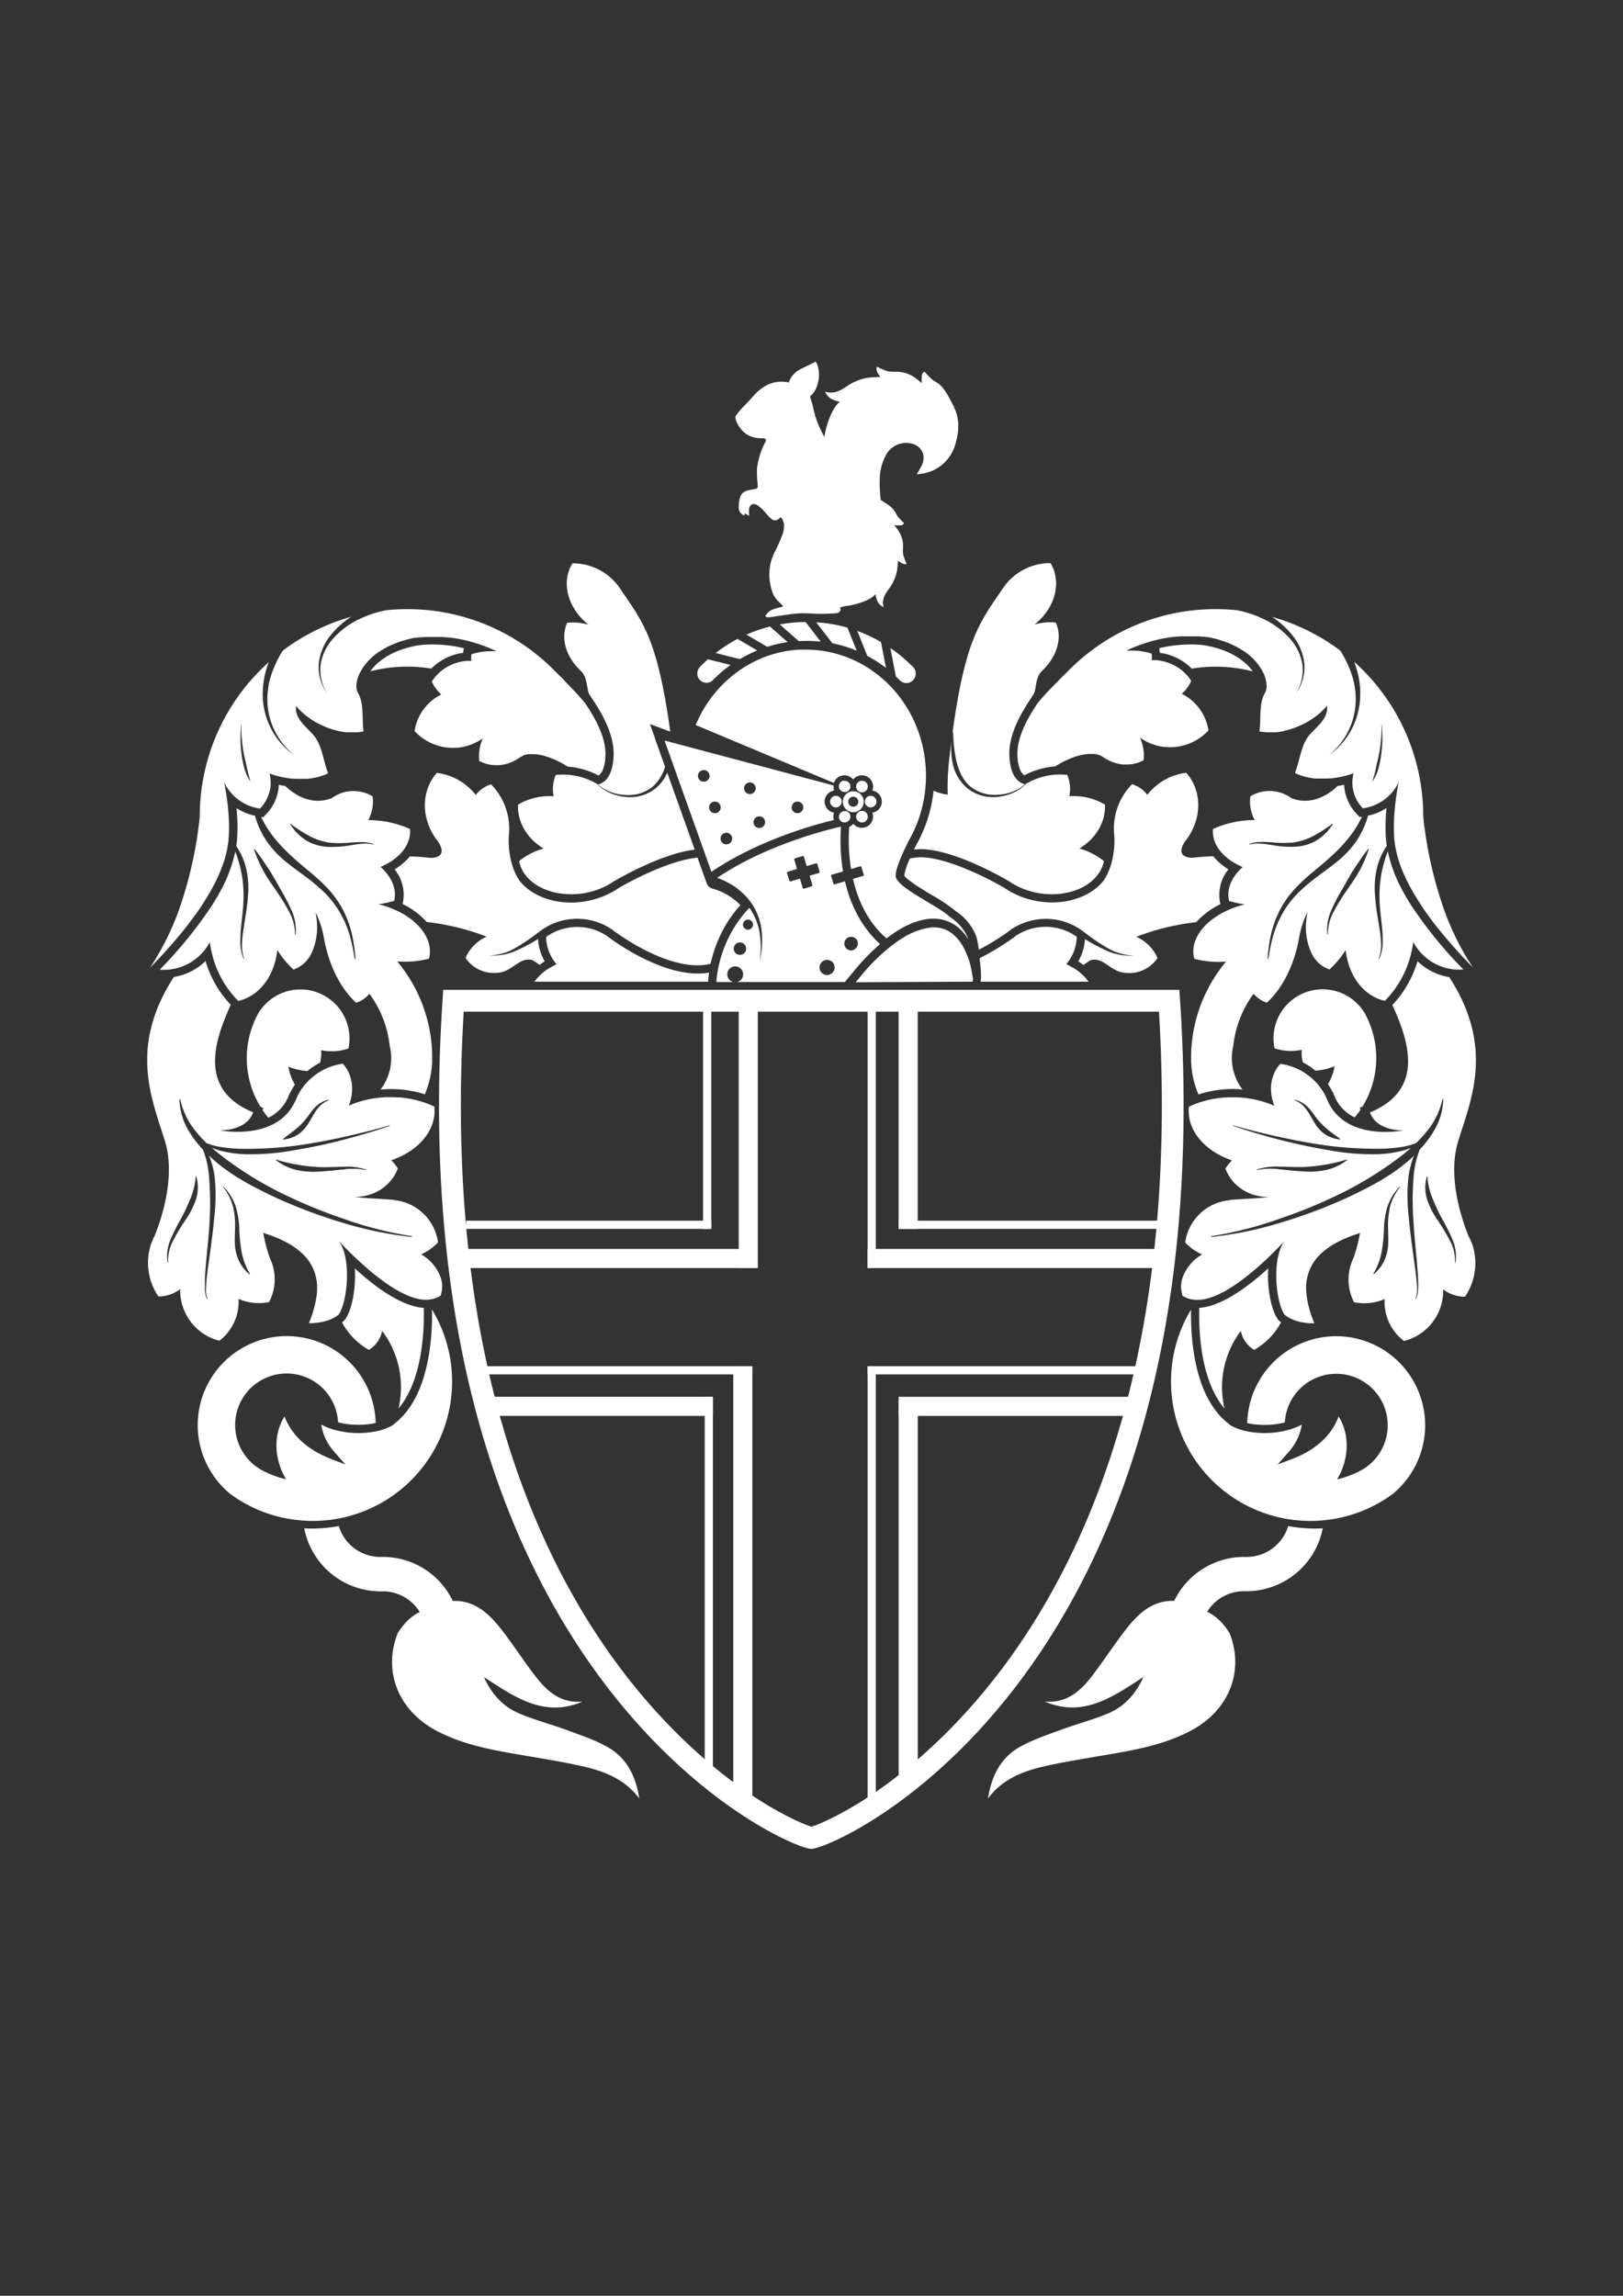 <svg id="Final" xmlns="http://www.w3.org/2000/svg" viewBox="0 0 595.28 841.89"><rect x="0" y="0" width="595.28" height="841.89" fill="#333333" stroke="none"/><defs><style>.cls-1{fill:#fff;}</style></defs><title>CoatofArms-White</title><path class="cls-1" d="M127.82,384.48a18,18,0,0,0-30.9-15.8,18.28,18.28,0,0,0-2.09,2.76l0,0h0c-.26.47-.52.94-.76,1.43s-.58,1.22-.84,1.83a34,34,0,0,0,2.33,31.17l1,.43-.27.77a33.87,33.87,0,0,0,2.11,2.81,14.76,14.76,0,0,0,7.35-7.74l.07-.16.11-.24.4-1,.1-.05c.21-.42.42-.82.63-1.2.34-.6.72-1.18,1.11-1.74a19.1,19.1,0,0,1-2.41-6.61,22.1,22.1,0,0,0,7,1.62,25.46,25.46,0,0,1,4.65-3.07,13.55,13.55,0,0,0,.36-4.58A19,19,0,0,0,127.82,384.48Z"/><path class="cls-1" d="M160,243.56a20.1,20.1,0,0,1,9.87-4.15l.23-1.72a50.52,50.52,0,0,0-11.51-1.36,33.64,33.64,0,0,0-5.68.41c-10.13,1.89-14.94,6.4-17.11,9.44a54.4,54.4,0,0,1,22.39-1A19.44,19.44,0,0,1,160,243.56Z"/><path class="cls-1" d="M114.71,557.74a51.12,51.12,0,0,0,51.11-51.11,50.82,50.82,0,0,0-7.37-26.41,95.45,95.45,0,0,1-.7,13.62C156,507.42,151.49,517,144.27,522.4l0,.1-.32.17-.16.12,0,0a20.88,20.88,0,0,1-6,2.12,33.16,33.16,0,0,1-13.76-.23,26.11,26.11,0,0,1-6.21-2.25,19.3,19.3,0,0,0,4.06,9.1c.25.32.51.63.78.94l4,4.53-.06,0-5.63-2.17-1-.42c-5-2.11-12.49-6.55-15.6-15-5,8-2.92,17.48.57,23.06a35.14,35.14,0,0,1-8.53-3.16l-.22-.11A18.89,18.89,0,1,1,124,521.57a30.6,30.6,0,0,0,13.79.26,32.64,32.64,0,1,0-53.34,26,50.76,50.76,0,0,0,27,9.79C112.53,557.7,113.61,557.74,114.71,557.74Z"/><path class="cls-1" d="M155.43,479.61c-5.07-.33-13.18-3.41-25.29-14.48.47,7.47-1.13,15.56-3.64,18.82a3.89,3.89,0,0,1-1.07.94A25,25,0,0,0,135.29,495a10.4,10.4,0,0,0,4.87-6.94,34.23,34.23,0,0,1,6,28.43C154.94,506.17,155.63,488.08,155.43,479.61Z"/><path class="cls-1" d="M87.49,476.32a19,19,0,0,0,11.2,1.18A18,18,0,0,0,99,461.4a52.8,52.8,0,0,1-2.44-9.34,9.69,9.69,0,0,0,1.16.44c5.85,1.92,10.11,4.32,13.07,7.1a18.59,18.59,0,0,1,2.61,3,17.4,17.4,0,0,1,2.79,11.86c0,.32-.07.64-.11,1a39,39,0,0,1-2.79,9.74,20.12,20.12,0,0,0,7.31-1.11,13.06,13.06,0,0,0,3.16-1.67c.13-.09.27-.18.39-.28,3.15-4.1,5-20.39.15-27,7.68,8.12,21,20.62,31,21.48l.77,0h.3a10.57,10.57,0,0,0,1.93-.19,8.92,8.92,0,0,0,3.28-1.28.53.53,0,0,0,.18-.56,10,10,0,0,0,0-5.74,16,16,0,0,0-6.49-8.38c-.26-.18-.53-.35-.8-.52a19.06,19.06,0,0,0,6.19-4.34,18,18,0,0,0-16.15-15.51l.06-.09c-5.13-.44-10.2-.52-14.58-1.11h.26c7.39,0,13.42-4.34,15.66-10.44a19.56,19.56,0,0,0-2.39-3l.89-.3c10.21-3.84,15.76-11.61,14.89-19.37a33.26,33.26,0,0,0-4.22-1.67l-.19-.06q-1.38-.44-2.8-.77h0c-.87-.2-1.76-.37-2.65-.51l-.31-.05c-.86-.13-1.73-.22-2.6-.3l-.58,0c-.81-.05-1.63-.09-2.45-.09H143l-1.38,0c-.57,0-1.17.07-1.83.13l-.87.08a37.56,37.56,0,0,0-9.14,2.15c-.64.24-1.27.5-1.88.77,2.29-5.66,1.37-11.5-2.16-15.4a21.91,21.91,0,0,0-16.05,10.78,20.2,20.2,0,0,0-.93,1.87h0c0,.1-.08.18-.12.28l-.08.17c-6.58,15.71-28,11.31-28,11.31s9.8.44,12.29-6.59c-20.45-8.38-14.06-26.56-8.21-39.42-.28-.29-.56-.59-.87-.93a39.47,39.47,0,0,1-8.37-15.1,21.76,21.76,0,0,1-11.63,5.83c-16.8,25.87-7.84,45.22-3.26,60.23,3.94,12.92-1.21,28.3-3.81,34.73a19.71,19.71,0,0,0-1.33,3.06,21.91,21.91,0,0,0,2.73,19.14,13.36,13.36,0,0,0,8-2.69,19,19,0,0,0,14.37,18.92A18,18,0,0,0,87.49,476.32Zm4-9a14.66,14.66,0,0,1-4.75-7.41c-.86-2.92-.6-5.92-.55-8.75a31.26,31.26,0,0,0-.65-8.37,20,20,0,0,0-3.7-7.52l.15-.13a19.82,19.82,0,0,1,4.51,7.38,32.48,32.48,0,0,1,1.28,8.62,58.67,58.67,0,0,0,.9,8.31,25.67,25.67,0,0,0,3,7.74Zm42.84-38.21a23.77,23.77,0,0,0-8.31-.27c-2.79.25-5.59.61-8.44.75a29.3,29.3,0,0,1-8.61-.49,20.17,20.17,0,0,1-7.79-3.68l.09-.18a59.92,59.92,0,0,0,8.08,1.9,63.54,63.54,0,0,0,8.19.86c2.78.06,5.59-.09,8.42-.15a23.16,23.16,0,0,1,8.43,1.08Zm-26.15-14.78a28.34,28.34,0,0,0,3.81-3.72c1.14-1.43,2.15-3.06,3.5-4.48a9.9,9.9,0,0,1,5-2.86l.06.19-1.25.61c-.39.25-.77.5-1.15.76a10.32,10.32,0,0,0-1.87,2c-1.1,1.44-1.91,3.12-2.95,4.75a13.64,13.64,0,0,1-3.93,4.4,12.4,12.4,0,0,1-5.53,1.91l-.07-.19C105.3,416.43,106.81,415.46,108.16,414.31ZM71.79,440.1a31.61,31.61,0,0,1-4,7.65,72.66,72.66,0,0,0-4.3,7.22,15.14,15.14,0,0,0-1.8,8l-.2,0a15.27,15.27,0,0,1,1.08-8.46,73.58,73.58,0,0,1,3.84-7.64,76.42,76.42,0,0,0,3.51-7.51,25.59,25.59,0,0,0,1.87-8l.2,0A14.48,14.48,0,0,1,71.79,440.1Zm6.75,6.81c-.45,5-1.15,9.88-1.81,14.78-.35,2.45-.7,4.9-.94,7.36-.13,1.23-.2,2.46-.24,3.69a8.56,8.56,0,0,0,.55,3.57l-.17.1a8.77,8.77,0,0,1-.77-3.67c0-1.25,0-2.5,0-3.74.11-2.48.33-5,.55-7.43.47-4.93,1-9.86,1.21-14.78.12-2.46.18-4.92.12-7.37,0-1.23-.05-2.45-.11-3.66s-.12-2.43-.21-3.64a34.31,34.31,0,0,0-2.27-10.52,38.58,38.58,0,0,1-4.64-5.95,23.79,23.79,0,0,1-4-12.55l.3,0a27.28,27.28,0,0,0,5.39,11.37,44.63,44.63,0,0,0,4.29,4.76c.29.11.59.22.89.31l1,.35,1.08.27a19.32,19.32,0,0,0,2.17.45,55.7,55.7,0,0,0,8.85.69,140.23,140.23,0,0,0,17.88-1.07c5.95-.78,11.87-1.85,17.75-3.15s11.74-2.71,17.52-4.41l.06.19c-5.71,2-11.51,3.66-17.35,5.19S114,420.79,108,421.78a88.09,88.09,0,0,1-18.16,1.49,42.45,42.45,0,0,1-9.1-1.33,20.45,20.45,0,0,1-2.2-.7l-.76-.28c.91.8,1.84,1.59,2.79,2.34l2.52,1.94,2.59,1.86c1.75,1.22,3.5,2.42,5.32,3.55A127,127,0,0,0,102.17,437,186.15,186.15,0,0,0,126,446.93a136.32,136.32,0,0,0,25.07,6.39l0,.3a137.16,137.16,0,0,1-25.49-5.26,188.08,188.08,0,0,1-24.44-9.18c-7.88-3.7-15.77-7.75-22.48-13.57q-1-.9-2-1.86c.11.26.23.51.33.77a32.48,32.48,0,0,1,1.78,7.38A69.56,69.56,0,0,1,78.54,446.91Z"/><path class="cls-1" d="M150.38,304a37.2,37.2,0,0,0-15.31-3.25,14.34,14.34,0,0,0,1.59-8.72,13.57,13.57,0,0,0-15.06.7c-6.61,2.49-12.68-.39-16.93-4.48-.8-.13-1.61-.28-2.4-.46a16.54,16.54,0,0,1-4.69,10.83l-1,1.06-.8-.1.07.15a39.5,39.5,0,0,0,4.72,7.5c3.67,4.59,8.23,8.51,13,12.44a70.09,70.09,0,0,1,6.85,6.37,36.82,36.82,0,0,1,5.42,7.69,39.37,39.37,0,0,1,3.22,8.77,57.92,57.92,0,0,1,1.3,9.17l-.3,0a64.21,64.21,0,0,0-1.89-9,38.14,38.14,0,0,0-3.64-8.28,35.08,35.08,0,0,0-5.52-7.07,68,68,0,0,0-6.93-5.84c-2.44-1.84-5-3.62-7.39-5.62a35.82,35.82,0,0,1-6.53-6.9,31.87,31.87,0,0,1-4.65-9.82,19.8,19.8,0,0,1-6.75-2.79A69.41,69.41,0,0,1,87,307.24c-.07,1-.19,2-.34,3a26.48,26.48,0,0,1,3.27,6.87,31.47,31.47,0,0,1,1,11.7c-.25,3.89-1,7.7-1.54,11.47a43.78,43.78,0,0,0-.62,5.67,14.35,14.35,0,0,0,.8,5.59l-.18.08a14.75,14.75,0,0,1-1.22-5.67,44.53,44.53,0,0,1,.23-5.8c.39-3.83.9-7.63.94-11.41A44.09,44.09,0,0,0,88,317.63a42.66,42.66,0,0,0-1.7-5.34h0a53.36,53.36,0,0,1-5.75,15c-.83,1.51-1.74,3.06-2.72,4.59a155.79,155.79,0,0,1-19.26,23.72,19.26,19.26,0,0,0,7.74-1,18.92,18.92,0,0,0,10.66-9.17,37.51,37.51,0,0,0,1.22,5.93A36.62,36.62,0,0,0,86,365.58c.45.5.91,1,1.39,1.46.48-.11,1-.24,1.43-.39,6.79-2.22,11.85-9,12.89-18.26a34.78,34.78,0,0,0,5.93,7.15,11.35,11.35,0,0,0,6.59-5.94,22.68,22.68,0,0,0,1.87-12.68c-.09-.83-.22-1.66-.37-2.48a36.9,36.9,0,0,1,3.1,9.59,50.7,50.7,0,0,0,2.12,8.19c2.14,6.09,5.43,11.65,9.69,15.5a10.55,10.55,0,0,0,4.85-3.3,39.7,39.7,0,0,1,7.46,19.13,18.87,18.87,0,0,1-3.39,16c1.23-.11,2.46-.18,3.72-.18a41.53,41.53,0,0,1,12.54,1.91,33.84,33.84,0,0,0,2.68-12.07c0-.33,0-.65,0-1s0-.53,0-.8,0-.56,0-.85a55,55,0,0,0-12.81-34,35.8,35.8,0,0,0,11.64-1c1.64-6-2.4-12.86-11-17.23a35.45,35.45,0,0,0-7.57-2.76,33.09,33.09,0,0,0,5.82-1.24c1-4.23-.87-8.74-5-12.44C146.85,314.85,150.88,309.48,150.38,304Zm-42,38.72-.2,0a16.77,16.77,0,0,0-2.11-8.32,69.93,69.93,0,0,0-4.55-7.45c-1.63-2.44-3.42-4.8-4.81-7.41a46.85,46.85,0,0,1-3.56-8.14l.18-.09c1.88,2.33,3.48,4.77,5.1,7.2s3,5,4.45,7.59A71,71,0,0,1,107,334,17.37,17.37,0,0,1,108.42,342.71Zm16.28-11.84-.08-.07.22,0ZM137,309.73c-2.66-.69-5.38-.26-8.08.18a39.67,39.67,0,0,1-8.35.65,17.15,17.15,0,0,1-8.23-2.34L110.6,307c-.54-.46-1.06-1-1.56-1.45-.25-.25-.51-.49-.74-.75l-.65-.84c-.42-.57-.84-1.13-1.22-1.71l.15-.13a55.53,55.53,0,0,0,6.78,4.39,23.37,23.37,0,0,0,7.39,2.49,38.45,38.45,0,0,0,8.09-.05c2.72-.17,5.63-.39,8.26.63Z"/><path class="cls-1" d="M57.95,351.84q1.16-1.23,2.26-2.43l.31-.34q1-1.13,2-2.24l.26-.29q1-1.19,2-2.34l.3-.35q2-2.37,3.75-4.6L69,339q.88-1.14,1.7-2.24v0q.85-1.14,1.63-2.25h0c.72-1,1.41-2,2-3l.84-1.31c1-1.54,1.84-3,2.62-4.43,1.08-2,2-3.82,2.73-5.57.56-1.31,1-2.57,1.44-3.77s.73-2.34,1-3.44q.26-1.09.45-2.12.09-.51.17-1,.15-1,.24-1.93,0-.47.07-.92c.64-9.59-1.68-20.19-1.68-20.19a16.79,16.79,0,0,0,2.84,4.27,17,17,0,0,0,1.44,1.4q.38.33.77.63a17,17,0,0,0,5.22,2.72,16.48,16.48,0,0,0,1.9.48c.33.06.66.12,1,.16a13.38,13.38,0,0,0,3.1-5.05A13.82,13.82,0,0,0,99,289.8a14,14,0,0,0,.25-1.72,14.31,14.31,0,0,0,0-1.76,14.61,14.61,0,0,0-.19-1.78q-.07-.45-.18-.89h0q.67.25,1.35.47l.44.13.74.22.19.06.54.13.86.21.59.12.82.17.62.1.81.13.63.07.8.09.64,0,.78.05.65,0,.77,0h.73l.65,0,.72,0,.64,0,.72-.09.62-.08.73-.13.58-.1.74-.17.54-.13.75-.22.49-.15.79-.29.4-.15q.58-.24,1.14-.52c-1.92-4.83-2.18-10.66-5.72-14.4-2.5-2.64-4.7-4.56-5.63-7a7.41,7.41,0,0,1-.45-3.3,22.71,22.71,0,0,0,1.79,1.89c.34.33.7.65,1.07,1l.36.29.78.62.43.32.79.56.45.3.89.56.37.23q.64.38,1.3.72l.24.12,1.11.54.47.21.91.39.53.21.91.33.51.17,1.07.32.36.1q.71.19,1.42.35l.36.07,1.08.2.5.07.94.11.52,0,.94,0h.47c.44,0,.87,0,1.3,0l.21,0q.56,0,1.11-.11l.35,0c.43-.06.85-.14,1.26-.23-.7-4.76.31-10.07-2.08-14.19a5.11,5.11,0,0,1-.55-2.79,10.18,10.18,0,0,1,.55-2.76q.17-.49.38-1a20.47,20.47,0,0,1,7.94-8.8,29.22,29.22,0,0,1,3-1.69,38,38,0,0,1,9.76-3.13h.12l.27,0h.07l.46-.06h0l.62-.07.14,0,.78-.07H155l.91-.06H156l1.08,0h.23l1.2,0h1.38l.66,0,.43,0,.71,0,.42,0,.88.07.31,0,1.23.13.33,0,1,.12.48.07.86.13.53.09.86.16.55.11.93.2.51.11,1.22.3.25.06,1.49.41.45.14,1.08.33.58.19,1,.34.62.22,1,.38.61.24,1.08.45.53.23c.54.24,1.08.48,1.62.74h0c-.72,0-1.44-.06-2.15,0l-.75,0c-.49,0-1,.06-1.46.1l-.77.09c-.49.07-1,.15-1.44.25l-.65.13a19.34,19.34,0,0,0-2,.57,9.06,9.06,0,0,0,0,2.38c-.35,0-.69,0-1,0l-.68,0-.8.09-.66.09-.79.16-.63.14c-.27.07-.53.15-.79.23l-.6.19c-.26.09-.52.2-.78.3l-.56.23c-.27.12-.52.25-.78.38l-.5.25c-.28.15-.55.32-.82.49l-.4.24q-.59.39-1.15.83t-1,.88a15.5,15.5,0,0,0-2.56,3.08,12.61,12.61,0,0,0,1.46,2.57,13.37,13.37,0,0,0,2,2.19,18,18,0,0,0-5.9,4.69,18.12,18.12,0,0,0-1.26,1.73q-.29.45-.55.92a18.11,18.11,0,0,0-.93,1.93q-.2.5-.38,1a18,18,0,0,0-.58,2.07q-.11.53-.2,1.07c.39.43.82.84,1.25,1.23l.29.26c.43.38.88.74,1.34,1.07l.19.13q.64.45,1.31.84l.31.18q.74.42,1.52.77l.31.13q.71.3,1.44.55l.26.09c.54.18,1.1.32,1.66.45l.38.08c.55.11,1.1.2,1.65.27H164c.58.06,1.17.09,1.77.09h1.06l.76-.05.47,0,.83-.11.4-.06c.41-.07.82-.16,1.23-.26a18.88,18.88,0,0,0,6.57-3,16.93,16.93,0,0,0-1.21,4.1,16,16,0,0,0-.2,2.1,15.15,15.15,0,0,0,.09,2.1,12.61,12.61,0,0,0,1.34.62l.21.09a12.84,12.84,0,0,0,1.34.43l.26.06a13.17,13.17,0,0,0,1.41.26l.18,0a13.56,13.56,0,0,0,1.43.09H182c.35,0,.69,0,1,0l.18,0,.87-.1.37-.07.69-.14.41-.1.64-.18.43-.14.63-.23.42-.17.63-.29.4-.19.68-.37.33-.19c.33-.2.67-.41,1-.64a6,6,0,0,1,.9-.49L192,277a7,7,0,0,1,.68-.23l.42-.09c.22,0,.44-.09.67-.12l.48,0,.7,0h.22l.39,0,.46,0,.72.07.46.05.83.14.4.07c.42.09.84.19,1.27.31a33.42,33.42,0,0,1,8.51,3.92,28.62,28.62,0,0,1,11.32,3.27l0,0a3.57,3.57,0,0,0,.45-.37c.08-.08.15-.17.23-.25l.19-.23c.08-.11.17-.23.25-.36l.12-.21c.08-.15.17-.3.25-.47l.07-.18a12.75,12.75,0,0,0,.87-3.67s0-.09,0-.14q.07-.65.1-1.39h0c.33-7.44-4.88-15.37-7.39-19.18a80.8,80.8,0,0,0-5.44-6c-.52-.65-1.45-1.5-2-2.12-1.07-1.26-2.19-2.19-3.34-3.38a76.54,76.54,0,0,0-13.42-11,75.75,75.75,0,0,0-41.12-12.06q-3.89,0-7.68.39h0a40.29,40.29,0,0,0-10.38,3.51,30.24,30.24,0,0,0-8.79,6.54,18.74,18.74,0,0,0-4.88,9.72A16,16,0,0,0,120,254.24a16.37,16.37,0,0,1-3.09-10.82,19.85,19.85,0,0,1,4.48-10.6,31.17,31.17,0,0,1,7.39-6.63c-.68.19-1.37.37-2,.58q-1.79.56-3.54,1.2a76,76,0,0,0-19.38,10.51l-.12.09a39.78,39.78,0,0,0-4.33,9.19,28.45,28.45,0,0,0-1.28,10.54,26.11,26.11,0,0,0,2.94,10.3,27,27,0,0,0,6.9,8.39,27.27,27.27,0,0,1-11.34-18.53,30.33,30.33,0,0,1,.6-11.28,37.47,37.47,0,0,1,1.36-4.37l-.37.32q-2.71,2.46-5.17,5.17a75.89,75.89,0,0,0-19.79,51.21s0,.05,0,.08a149.23,149.23,0,0,1-6.56,30.92A98.76,98.76,0,0,1,55,354.92c.85-.87,1.66-1.72,2.46-2.56Zm30.54-86h.1a36.85,36.85,0,0,0,.13,5.25c.14,1.74.38,3.48.69,5.2s.77,3.41,1.14,5.11a52.25,52.25,0,0,0,1.3,5.07l-.09,0a16.24,16.24,0,0,1-2.18-4.87,32.33,32.33,0,0,1-1-5.23A42.67,42.67,0,0,1,88.49,265.8Z"/><path class="cls-1" d="M502.06,374.65c-.26-.61-.54-1.23-.84-1.83s-.5-1-.76-1.43h0l0,0a18.28,18.28,0,0,0-2.09-2.76,18,18,0,0,0-30.9,15.8,19,19,0,0,0,10,.54,13.55,13.55,0,0,0,.36,4.58,25.46,25.46,0,0,1,4.65,3.07,22.1,22.1,0,0,0,7-1.62,19.1,19.1,0,0,1-2.41,6.61c.39.57.77,1.14,1.11,1.74.22.38.43.78.63,1.2l.1.05.4,1,.11.24.07.16a14.76,14.76,0,0,0,7.35,7.74A33.87,33.87,0,0,0,499,407l-.27-.77,1-.43A34,34,0,0,0,502.06,374.65Z"/><path class="cls-1" d="M459.48,246.18c-2.17-3-7-7.56-17.11-9.44a33.64,33.64,0,0,0-5.68-.41,50.52,50.52,0,0,0-11.51,1.36l.23,1.72a20.1,20.1,0,0,1,9.87,4.15,19.44,19.44,0,0,1,1.81,1.64,54.4,54.4,0,0,1,22.39,1Z"/><path class="cls-1" d="M490.09,490a32.64,32.64,0,0,0-32.63,31.87,30.6,30.6,0,0,0,13.79-.26,18.88,18.88,0,1,1,27.9,17.62l-.22.11a35.14,35.14,0,0,1-8.53,3.16c3.48-5.58,5.56-15.06.57-23.06-3.11,8.48-10.58,12.92-15.6,15l-1,.42L468.7,537l-.06,0,4-4.53c.27-.31.53-.62.78-.94a19.3,19.3,0,0,0,4.06-9.1,26.11,26.11,0,0,1-6.21,2.25,33.16,33.16,0,0,1-13.76.23,20.88,20.88,0,0,1-6-2.12l0,0-.16-.12-.32-.17,0-.1c-7.22-5.38-11.76-15-13.48-28.56a95.45,95.45,0,0,1-.7-13.62,51.11,51.11,0,0,0,34.43,76.66,51.35,51.35,0,0,0,9.31.86c1.09,0,2.18,0,3.25-.11a50.76,50.76,0,0,0,27-9.79A32.65,32.65,0,0,0,490.09,490Z"/><path class="cls-1" d="M439.85,479.61c-.21,8.47.49,26.56,9.26,36.9a34.23,34.23,0,0,1,6-28.43A10.4,10.4,0,0,0,460,495a25,25,0,0,0,9.87-10.13,3.89,3.89,0,0,1-1.07-.94c-2.51-3.27-4.11-11.35-3.64-18.82C453,476.2,444.92,479.28,439.85,479.61Z"/><path class="cls-1" d="M538.62,453.28c-2.59-6.43-7.75-21.81-3.81-34.73,4.58-15,13.53-34.35-3.26-60.23a21.76,21.76,0,0,1-11.63-5.83,39.47,39.47,0,0,1-8.37,15.1c-.3.34-.59.64-.87.93,5.85,12.86,12.24,31-8.21,39.42,2.49,7,12.29,6.59,12.29,6.59s-21.46,4.4-28-11.31l-.08-.17c0-.1-.08-.18-.12-.28h0a20.2,20.2,0,0,0-.93-1.87,21.91,21.91,0,0,0-16.05-10.78c-3.53,3.9-4.45,9.74-2.16,15.4-.61-.27-1.23-.53-1.88-.77a37.56,37.56,0,0,0-9.14-2.15l-.87-.08c-.66-.06-1.26-.1-1.83-.13l-1.38,0h-.45c-.82,0-1.64,0-2.45.09l-.58,0c-.87.07-1.74.17-2.6.3l-.31.05c-.89.14-1.78.31-2.65.51h0q-1.42.33-2.8.77l-.19.06a33.26,33.26,0,0,0-4.22,1.67c-.86,7.75,4.68,15.52,14.89,19.37l.89.3a19.56,19.56,0,0,0-2.39,3c2.24,6.11,8.27,10.42,15.66,10.44h.26c-4.38.59-9.45.66-14.58,1.11l.06.09a18,18,0,0,0-16.15,15.51,19.06,19.06,0,0,0,6.19,4.34c-.27.17-.54.34-.8.52a16,16,0,0,0-6.49,8.38,10,10,0,0,0,0,5.74.53.53,0,0,0,.18.56,8.92,8.92,0,0,0,3.28,1.28,10.57,10.57,0,0,0,1.93.19h.3l.77,0c10.07-.85,23.36-13.36,31-21.48-4.84,6.62-3,22.9.15,27,.12.1.26.18.39.28a13.06,13.06,0,0,0,3.16,1.67,20.12,20.12,0,0,0,7.31,1.11,39,39,0,0,1-2.79-9.74c0-.32-.08-.64-.11-1a17.4,17.4,0,0,1,2.79-11.86,18.59,18.59,0,0,1,2.61-3c3-2.78,7.22-5.18,13.07-7.1a9.69,9.69,0,0,0,1.16-.44,52.8,52.8,0,0,1-2.44,9.34,18,18,0,0,0,.28,16.1,19,19,0,0,0,11.2-1.18,18,18,0,0,0,7.1,15.39,19,19,0,0,0,14.37-18.92,13.36,13.36,0,0,0,8,2.69A21.91,21.91,0,0,0,540,456.34,19.71,19.71,0,0,0,538.62,453.28Zm-63.78-50a9.9,9.9,0,0,1,5,2.86c1.35,1.42,2.36,3.05,3.5,4.48a28.34,28.34,0,0,0,3.81,3.72c1.35,1.16,2.86,2.12,4.41,3.33l-.07.19a12.4,12.4,0,0,1-5.53-1.91,13.64,13.64,0,0,1-3.93-4.4c-1-1.63-1.85-3.31-2.95-4.75a10.32,10.32,0,0,0-1.87-2c-.37-.26-.76-.51-1.15-.76l-1.25-.61ZM461,429.08l-.07-.19a23.16,23.16,0,0,1,8.43-1.08c2.83.05,5.64.21,8.42.15a63.54,63.54,0,0,0,8.19-.86,59.92,59.92,0,0,0,8.08-1.9l.09.18a20.17,20.17,0,0,1-7.79,3.68,29.3,29.3,0,0,1-8.61.49c-2.85-.14-5.66-.5-8.44-.75A23.77,23.77,0,0,0,461,429.08Zm48.79,13.69a31.26,31.26,0,0,0-.65,8.37c0,2.83.31,5.83-.55,8.75a14.66,14.66,0,0,1-4.75,7.41l-.15-.13a25.67,25.67,0,0,0,3-7.74,58.67,58.67,0,0,0,.9-8.31,32.48,32.48,0,0,1,1.28-8.62,19.82,19.82,0,0,1,4.51-7.38l.15.13A20,20,0,0,0,509.76,442.77Zm8.58,4c.25,4.92.74,9.85,1.21,14.78.21,2.47.43,4.94.55,7.43.07,1.24.07,2.49,0,3.74a8.77,8.77,0,0,1-.77,3.67l-.17-.1a8.56,8.56,0,0,0,.55-3.57c0-1.23-.1-2.46-.24-3.69-.25-2.46-.59-4.9-.94-7.36-.67-4.91-1.36-9.82-1.81-14.78a69.56,69.56,0,0,1-.19-15,32.48,32.48,0,0,1,1.78-7.38c.1-.26.22-.51.33-.77q-1,1-2,1.86c-6.71,5.82-14.6,9.88-22.48,13.57a188.08,188.08,0,0,1-24.44,9.18,137.16,137.16,0,0,1-25.49,5.26l0-.3a136.32,136.32,0,0,0,25.07-6.39A186.15,186.15,0,0,0,493.11,437a127,127,0,0,0,11.17-6.36c1.82-1.13,3.57-2.33,5.32-3.55l2.59-1.86,2.52-1.94c1-.76,1.88-1.54,2.79-2.34l-.76.28a20.45,20.45,0,0,1-2.2.7,42.45,42.45,0,0,1-9.1,1.33,88.09,88.09,0,0,1-18.16-1.49c-6-1-11.9-2.27-17.75-3.76s-11.64-3.23-17.35-5.19l.06-.19c5.78,1.7,11.64,3.14,17.52,4.41s11.8,2.37,17.75,3.15a140.23,140.23,0,0,0,17.88,1.07,55.7,55.7,0,0,0,8.85-.69,19.32,19.32,0,0,0,2.17-.45l1.08-.27,1-.35c.3-.09.6-.2.89-.31a44.63,44.63,0,0,0,4.29-4.76,27.28,27.28,0,0,0,5.39-11.37l.3,0a23.79,23.79,0,0,1-4,12.55,38.58,38.58,0,0,1-4.64,5.95,34.31,34.31,0,0,0-2.27,10.52c-.09,1.21-.18,2.42-.21,3.64s-.11,2.44-.11,3.66C518.16,441.87,518.21,444.33,518.34,446.79ZM533.82,463l-.2,0a15.14,15.14,0,0,0-1.8-8,72.66,72.66,0,0,0-4.3-7.22,31.61,31.61,0,0,1-4-7.65,14.48,14.48,0,0,1-.18-8.68l.2,0a25.59,25.59,0,0,0,1.87,8,76.42,76.42,0,0,0,3.51,7.51,73.58,73.58,0,0,1,3.84,7.64A15.27,15.27,0,0,1,533.82,463Z"/><path class="cls-1" d="M507.93,367c.48-.47.94-1,1.39-1.46a36.62,36.62,0,0,0,7.8-14.22,37.51,37.51,0,0,0,1.22-5.93,19,19,0,0,0,18.4,10.13,155.79,155.79,0,0,1-19.26-23.72c-1-1.54-1.89-3.08-2.72-4.59a53.36,53.36,0,0,1-5.75-15h0a42.66,42.66,0,0,0-1.7,5.34,44.09,44.09,0,0,0-1.35,11.1c0,3.78.55,7.58.94,11.41a44.53,44.53,0,0,1,.23,5.8,14.75,14.75,0,0,1-1.22,5.67l-.18-.08a14.35,14.35,0,0,0,.8-5.59,43.78,43.78,0,0,0-.62-5.67c-.58-3.78-1.3-7.58-1.54-11.47a31.47,31.47,0,0,1,1-11.7,26.48,26.48,0,0,1,3.27-6.87c-.15-1-.27-2-.34-3a69.41,69.41,0,0,1,.23-10.84,19.8,19.8,0,0,1-6.75,2.79,31.87,31.87,0,0,1-4.65,9.82,35.82,35.82,0,0,1-6.53,6.9c-2.43,2-5,3.78-7.39,5.62a68,68,0,0,0-6.93,5.84,35.08,35.08,0,0,0-5.52,7.07,38.14,38.14,0,0,0-3.64,8.28,64.21,64.21,0,0,0-1.89,9l-.3,0a57.92,57.92,0,0,1,1.3-9.17,39.37,39.37,0,0,1,3.22-8.77,36.82,36.82,0,0,1,5.42-7.69,70.09,70.09,0,0,1,6.85-6.37c4.78-3.93,9.35-7.85,13-12.44a39.5,39.5,0,0,0,4.72-7.5l.07-.15-.8.1-1-1.06A16.54,16.54,0,0,1,493,287.77c-.8.18-1.6.33-2.4.46-4.26,4.09-10.32,7-16.93,4.48a13.57,13.57,0,0,0-15.06-.7,14.34,14.34,0,0,0,1.59,8.72A37.2,37.2,0,0,0,444.9,304c-.5,5.5,3.53,10.86,10.9,13.95-4.17,3.69-6,8.21-5,12.44a33.09,33.09,0,0,0,5.82,1.24,35.45,35.45,0,0,0-7.57,2.76c-8.62,4.36-12.67,11.22-11,17.23a35.8,35.8,0,0,0,11.64,1,55,55,0,0,0-12.81,34c0,.28,0,.56,0,.85s0,.53,0,.8,0,.65,0,1a33.84,33.84,0,0,0,2.68,12.07A41.53,41.53,0,0,1,452,399.34c1.25,0,2.49.07,3.72.18a19,19,0,0,1-3.39-16,39.7,39.7,0,0,1,7.46-19.13,10.55,10.55,0,0,0,4.85,3.3c4.26-3.86,7.56-9.41,9.69-15.5a50.7,50.7,0,0,0,2.12-8.19,36.9,36.9,0,0,1,3.1-9.59c-.15.82-.28,1.65-.37,2.48a22.68,22.68,0,0,0,1.87,12.68,11.35,11.35,0,0,0,6.59,5.94,34.78,34.78,0,0,0,5.93-7.15c1,9.28,6.1,16,12.89,18.26C507,366.79,507.45,366.92,507.93,367Zm-37.35-36.16-.13,0,.22,0Zm-12.31-21.14-.07-.19c2.63-1,5.54-.8,8.26-.63a38.45,38.45,0,0,0,8.09.05,23.37,23.37,0,0,0,7.39-2.49,55.53,55.53,0,0,0,6.78-4.39l.15.13c-.38.59-.8,1.15-1.22,1.71l-.65.84c-.23.27-.5.5-.74.75-.51.5-1,1-1.56,1.45l-1.76,1.24a17.15,17.15,0,0,1-8.23,2.34,39.67,39.67,0,0,1-8.35-.65C463.65,309.47,460.93,309,458.27,309.73Zm40.25,9.78c-1.39,2.61-3.18,5-4.81,7.41a69.93,69.93,0,0,0-4.55,7.45,16.77,16.77,0,0,0-2.11,8.32l-.2,0a17.37,17.37,0,0,1,1.39-8.75,71,71,0,0,1,4.1-7.89c1.49-2.54,2.83-5.16,4.45-7.59s3.23-4.88,5.1-7.2l.18.09A46.85,46.85,0,0,1,498.52,319.51Z"/><path class="cls-1" d="M349.61,268.51a51.83,51.83,0,0,0,1.22,10.84c.91,3.42,2.35,6.81,5.09,9.09a14.14,14.14,0,0,0,10,3,17.67,17.67,0,0,0,5.32-1.07,13.4,13.4,0,0,0,4.64-2.76c-3-.85-5.37-3.71-5.67-10.5-.46-10.45,8.36-21.17,9.11-23s.5-5.7,2.76-8l.29-.28.25-.23c.05,0,.09-.1.14-.14.36-.36.71-.72,1-1.1,4.55-5.18,5.64-11.32,3.47-16.06a20.24,20.24,0,0,0-7.84.73,21.75,21.75,0,0,0,4.92-5.33c3.79-5.84,3.93-12.4,1-17.19a20.78,20.78,0,0,0-17.6,9.44c-8.19,12.07-13.72,18.16-18.47,53.64.06-.39.13-.79.2-1.18Z"/><path class="cls-1" d="M386,251.87a80.8,80.8,0,0,0-5.44,6c-2.5,3.81-7.71,11.74-7.39,19.18h0q0,.74.1,1.39c0,.05,0,.09,0,.14a12.75,12.75,0,0,0,.87,3.67l.07.18c.08.17.16.32.25.47l.12.21c.08.13.16.25.25.36l.19.23c.08.09.15.18.23.25a3.57,3.57,0,0,0,.45.37l0,0a28.62,28.62,0,0,1,11.32-3.27,33.42,33.42,0,0,1,8.51-3.92c.43-.12.85-.22,1.27-.31l.4-.07.83-.14.46-.05.72-.07.46,0,.39,0h.22l.7,0,.48,0c.23,0,.45.08.67.12l.42.09a7,7,0,0,1,.68.23l.33.12a6,6,0,0,1,.9.49c.33.23.66.44,1,.64l.33.19.68.37.4.19.63.29.42.17.63.23.43.14.64.18.41.1.69.14.37.07.87.1.18,0c.35,0,.7,0,1,0h.14a13.56,13.56,0,0,0,1.43-.09l.18,0a13.17,13.17,0,0,0,1.41-.26l.26-.06a12.84,12.84,0,0,0,1.34-.43l.21-.09a12.61,12.61,0,0,0,1.34-.62,15.15,15.15,0,0,0,.09-2.1,16,16,0,0,0-.2-2.1,16.93,16.93,0,0,0-1.21-4.1,18.88,18.88,0,0,0,6.57,3c.41.1.82.18,1.23.26l.4.06.83.11.47,0,.76.05h1.06c.59,0,1.18,0,1.77-.09h.11c.56-.06,1.11-.15,1.65-.27l.38-.08c.56-.13,1.11-.27,1.66-.45l.26-.09q.73-.25,1.44-.55l.31-.13q.78-.35,1.52-.77l.31-.18q.67-.4,1.31-.84l.19-.13c.46-.33.91-.69,1.34-1.07l.29-.26c.43-.39.85-.8,1.25-1.23q-.08-.54-.2-1.07a18,18,0,0,0-.58-2.07q-.18-.51-.38-1a18.11,18.11,0,0,0-.93-1.93q-.26-.47-.55-.92a18.07,18.07,0,0,0-2.72-3.3,17.91,17.91,0,0,0-4.44-3.12,13.37,13.37,0,0,0,2-2.19,12.61,12.61,0,0,0,1.46-2.57,15.5,15.5,0,0,0-2.56-3.08q-.49-.46-1-.88t-1.15-.83l-.4-.24c-.27-.17-.54-.34-.82-.49l-.5-.25c-.26-.13-.52-.26-.78-.38l-.56-.23c-.26-.1-.52-.21-.78-.3l-.6-.19c-.26-.08-.52-.16-.79-.23l-.63-.14-.79-.16-.66-.09-.8-.09-.68,0c-.34,0-.69,0-1,0a9.06,9.06,0,0,0,0-2.38,19.34,19.34,0,0,0-2-.57l-.65-.13c-.47-.1-1-.18-1.44-.25l-.77-.09c-.48,0-1-.08-1.46-.1l-.75,0c-.71,0-1.43,0-2.15,0h0c.54-.26,1.08-.51,1.62-.74l.53-.23,1.08-.45.61-.24,1-.38.62-.22,1-.34.58-.19,1.08-.33.45-.14,1.49-.41.25-.06,1.22-.3.51-.11.93-.2.55-.11.86-.16.53-.09.86-.13.48-.07,1-.12.33,0,1.23-.13.31,0,.88-.07.42,0,.71,0,.43,0,.66,0h1.38l1.2,0h.23l1.08,0h.08l.91.06h.15l.78.07.14,0,.62.07h0l.46.06h.07l.27,0h.12a38,38,0,0,1,9.76,3.13,29.22,29.22,0,0,1,3,1.69,20.47,20.47,0,0,1,7.94,8.8q.22.51.38,1a10.18,10.18,0,0,1,.55,2.76A5.11,5.11,0,0,1,464,254c-2.39,4.12-1.38,9.43-2.08,14.19.41.1.84.17,1.26.23l.35,0q.55.07,1.11.11l.21,0c.43,0,.86,0,1.3,0h.47l.94,0,.52,0,.94-.11.5-.07,1.08-.2L471,268q.71-.15,1.42-.35l.36-.1,1.07-.32.51-.17.91-.33.53-.21.91-.39.47-.21,1.11-.54.24-.12q.66-.35,1.3-.72l.37-.23.89-.56.45-.3.79-.56.43-.32.78-.62.36-.29c.37-.31.73-.63,1.07-1a22.71,22.71,0,0,0,1.79-1.89,7.41,7.41,0,0,1-.45,3.3c-.93,2.46-3.13,4.37-5.63,7-3.54,3.74-3.8,9.57-5.72,14.4q.56.28,1.14.52l.4.15.79.29.49.15.75.22.54.13.74.17.58.1.73.13.62.08.72.09.64,0,.72,0,.65,0h.73l.77,0,.65,0,.78-.05.64,0,.8-.09.63-.07.81-.13.62-.1.82-.17.59-.12.86-.21.54-.13.19-.06.74-.22.44-.13q.68-.22,1.35-.47h0q-.1.45-.18.89a14.61,14.61,0,0,0-.19,1.78,14.31,14.31,0,0,0,0,1.76,14,14,0,0,0,.25,1.72,13.82,13.82,0,0,0,.45,1.66,13.38,13.38,0,0,0,3.1,5.05c.33,0,.66-.09,1-.16a16.48,16.48,0,0,0,1.9-.48,17,17,0,0,0,5.22-2.72q.4-.3.77-.63a17,17,0,0,0,1.44-1.4,16.79,16.79,0,0,0,2.84-4.27s-2.32,10.6-1.68,20.19q0,.45.07.92.09.93.24,1.93.08.5.17,1,.19,1,.45,2.12c.26,1.09.59,2.24,1,3.44s.88,2.45,1.44,3.77c.75,1.75,1.65,3.6,2.73,5.57.78,1.42,1.65,2.89,2.62,4.43l.84,1.31c.63,1,1.32,2,2,3h0q.78,1.1,1.63,2.25v0q.82,1.1,1.7,2.24l.17.22q1.74,2.23,3.75,4.6l.3.35q1,1.15,2,2.34l.26.29q1,1.1,2,2.24l.31.34q1.09,1.2,2.26,2.43l.49.52c.8.84,1.62,1.69,2.46,2.56a98.76,98.76,0,0,1-11.67-24.42,149.23,149.23,0,0,1-6.56-30.92s0-.05,0-.08a75.89,75.89,0,0,0-19.79-51.21q-2.46-2.71-5.17-5.17l-.37-.32a37.47,37.47,0,0,1,1.36,4.37,30.33,30.33,0,0,1,.6,11.28A27.27,27.27,0,0,1,487.35,277a27,27,0,0,0,6.9-8.39,26.11,26.11,0,0,0,2.94-10.3,28.45,28.45,0,0,0-1.28-10.54,39.78,39.78,0,0,0-4.33-9.19l-.12-.09A76,76,0,0,0,472.08,228q-1.75-.64-3.54-1.2c-.67-.21-1.36-.39-2-.58a31.17,31.17,0,0,1,7.39,6.63,19.85,19.85,0,0,1,4.48,10.6,16.37,16.37,0,0,1-3.09,10.82,16,16,0,0,0,2.34-10.74,18.74,18.74,0,0,0-4.88-9.72,30.24,30.24,0,0,0-8.79-6.54,40.29,40.29,0,0,0-10.38-3.51h0q-3.79-.38-7.68-.39a75.75,75.75,0,0,0-41.12,12.06,76.54,76.54,0,0,0-13.42,11c-1.15,1.18-2.27,2.12-3.34,3.38C387.47,250.37,386.55,251.23,386,251.87Zm118.7,29.5c.37-1.7.82-3.39,1.14-5.11s.55-3.45.69-5.2a36.85,36.85,0,0,0,.13-5.25h.1a42.67,42.67,0,0,1-.13,10.58,32.33,32.33,0,0,1-1,5.23,16.24,16.24,0,0,1-2.18,4.87l-.09,0A52.25,52.25,0,0,0,504.73,281.37Z"/><path class="cls-1" d="M223.85,344.14c-.85-.61-1.33-1-1.35-1h0a18.71,18.71,0,0,0-2.3-1.3,19.74,19.74,0,0,0-19.91,1.74,15.94,15.94,0,0,0,3.82,10l0,.05-.62.27L201,355.29a19.94,19.94,0,0,0-5,4.71h63.73c.07-1.11.18-2.23.35-3.36C246,359.17,228.74,347.67,223.85,344.14Z"/><path class="cls-1" d="M240.19,270.57l-1.8-5.05,7.45,2.78c-4.7-34.25-10.2-40.36-18.28-52.27a20.78,20.78,0,0,0-17.6-9.44c-3,4.79-2.82,11.35,1,17.19a21.75,21.75,0,0,0,4.92,5.33,20.24,20.24,0,0,0-7.84-.73c-2.18,4.74-1.08,10.88,3.47,16.06.34.38.69.75,1,1.1,0,0,.09.1.14.14l.25.23.29.28c2.27,2.3,2,6.21,2.76,8s9.57,12.51,9.11,23c-.3,6.79-2.7,9.65-5.67,10.5a13.4,13.4,0,0,0,4.64,2.76,17.67,17.67,0,0,0,5.32,1.07,14.14,14.14,0,0,0,10-3,15.59,15.59,0,0,0,4.57-7.35l-3.75-10.52Z"/><path class="cls-1" d="M240.1,289.37a15.12,15.12,0,0,1-10.79,2.86,18.27,18.27,0,0,1-5.43-1.4,13.67,13.67,0,0,1-4.61-3.1l.05-.05a24.62,24.62,0,0,0-15.5-3.5,13.49,13.49,0,0,0-.76,7.84A22.18,22.18,0,0,0,190,295.08c-.28,6.15,3.09,12.32,9.4,16.09a23.91,23.91,0,0,0-9,4.62c1,5.38,6,9.94,13.42,11.55a28.19,28.19,0,0,0,19.1-2.78h0a23.74,23.74,0,0,0,2.09-1.29s17.08-10.23,29.79-11.7l-10.07-28.22A15,15,0,0,1,240.1,289.37Z"/><path class="cls-1" d="M271.56,331.89a22.81,22.81,0,0,0-10.15-6,3,3,0,0,1-2.19-1.92l-3.38-9.46c-10.42.93-25.64,9.12-29.17,11.3l-.68.44-.35.23q-.55.34-1.13.67l-2,1a31.67,31.67,0,0,1-13,2.83,29.91,29.91,0,0,1-6.3-.66c-.62-.13-1.22-.29-1.81-.46l-.51-.16q-.65-.2-1.28-.43l-.48-.18q-.76-.3-1.48-.63l-.13-.06q-.84-.4-1.62-.86l-.08-.05c-.48-.28-.95-.59-1.39-.9l-.17-.12a18.36,18.36,0,0,1-3.73-3.52c-4.76-7.11-3.9-16.49-3.9-16.49a23.2,23.2,0,0,0-6.53-18.84,11.48,11.48,0,0,0-5.61,3.9,21.33,21.33,0,0,0-14.26-8.09c-4.38,4.91-5.75,12.29-2.91,19.45a22.33,22.33,0,0,0,2.14,4.07h0l0,0c.42.63.86,1.23,1.33,1.81,1.37,2.19,2.62,5.57-2.57,5.85h-.07c-1.34-.14-2.68-.27-4-.36s-2.55-.16-3.83-.2a21.61,21.61,0,0,1-5.59,4.76A14.67,14.67,0,0,1,147.77,331l-.12.52.3.15a28.48,28.48,0,0,1,8.57,6.44,88.81,88.81,0,0,1,22,5.37,14.79,14.79,0,0,0-7.77,7.82A12.6,12.6,0,0,0,183,356.67c5.18-.59,7.69-6,12.39-4.54q1.28.83,2.52,1.71c.47-.37.95-.72,1.44-1.05l.09-.06.09-.05.26-.15a18.78,18.78,0,0,1-2.45-8.18,65.79,65.79,0,0,1-7.88,4.2,19.94,19.94,0,0,1-10,1.78,19.45,19.45,0,0,0,9.55-2.68,76.89,76.89,0,0,0,8.25-5.57h0l1.25-.92a22.4,22.4,0,0,1,13.19-4.23,22.88,22.88,0,0,1,9.78,2.2,21.72,21.72,0,0,1,2.61,1.47l0,0,.11.07.1.08s.49.38,1.26.93c4,2.89,18,12.31,30.31,12.31a19.77,19.77,0,0,0,4.76-.56,48.89,48.89,0,0,1,2.53-8.1A46.76,46.76,0,0,1,271.56,331.89Z"/><path class="cls-1" d="M359.66,360h39.62a19.94,19.94,0,0,0-5-4.71l-2.55-1.44-.62-.27,0-.05a15.94,15.94,0,0,0,3.82-10,19.74,19.74,0,0,0-19.91-1.74,18.71,18.71,0,0,0-2.3,1.3h0s-.5.39-1.35,1a89.82,89.82,0,0,1-12.08,7.29C359.74,354.92,360,358.54,359.66,360Z"/><path class="cls-1" d="M337.61,306.89l-.06.12c-.47,1-.94,1.85-1.41,2.68-.33.65-.63,1.26-.92,1.86,12.57-1.75,35.05,11.69,35.05,11.72a23.74,23.74,0,0,0,2.09,1.29h0a28.19,28.19,0,0,0,19.1,2.78c7.47-1.61,12.39-6.17,13.42-11.55a23.91,23.91,0,0,0-9-4.62c6.3-3.77,9.67-9.94,9.4-16.09A22.18,22.18,0,0,0,392.21,292a13.49,13.49,0,0,0-.76-7.84,24.62,24.62,0,0,0-15.5,3.5l.05.05a13.67,13.67,0,0,1-4.61,3.1,18.27,18.27,0,0,1-5.43,1.4,15.12,15.12,0,0,1-10.79-2.86,16.17,16.17,0,0,1-5.81-9.69,29.22,29.22,0,0,1-.32-8.41c-.2,1.55-.4,3.13-.6,4.8a93.73,93.73,0,0,0-.84,15.37,19.91,19.91,0,0,1-5.19-1.45,50.3,50.3,0,0,1-4.64,16.53A3,3,0,0,1,337.61,306.89Z"/><path class="cls-1" d="M450.57,318.8A21.61,21.61,0,0,1,445,314c-1.28,0-2.56.11-3.83.2s-2.69.22-4,.36h-.07c-5.19-.28-3.94-3.66-2.57-5.85.47-.58.91-1.18,1.33-1.81l0,0h0a22.33,22.33,0,0,0,2.14-4.07c2.84-7.15,1.48-14.53-2.91-19.45a21.33,21.33,0,0,0-14.26,8.09,11.48,11.48,0,0,0-5.61-3.9,23.2,23.2,0,0,0-6.53,18.84s.86,9.38-3.9,16.49a18.36,18.36,0,0,1-3.73,3.52l-.17.12c-.45.31-.91.62-1.39.9l-.08.05q-.78.46-1.62.86l-.13.06q-.72.34-1.48.63l-.48.18q-.63.23-1.28.43l-.51.16c-.59.17-1.19.33-1.81.46a29.91,29.91,0,0,1-6.3.66,31.67,31.67,0,0,1-13-2.83l-2-1q-.58-.33-1.13-.67l-.35-.23-.68-.44c-3.74-2.31-20.63-11.39-31-11.39a13.86,13.86,0,0,0-2.39.19c-.53.09-1,.16-1.51.22a23.72,23.72,0,0,0-2.1,6.28c.91,1.64,6.89,5.23,10.14,7.18a60.77,60.77,0,0,1,8.83,5.93,19.42,19.42,0,0,1,7.52,9.39,35.34,35.34,0,0,1,.86,4.72,87.82,87.82,0,0,0,10.72-6.57c.77-.55,1.21-.9,1.26-.93l.1-.08.11-.07,0,0a21.72,21.72,0,0,1,2.61-1.47,22.88,22.88,0,0,1,9.78-2.2,22.4,22.4,0,0,1,13.19,4.23l1.25.92h0a76.89,76.89,0,0,0,8.25,5.57,19.45,19.45,0,0,0,9.55,2.68,19.94,19.94,0,0,1-10-1.78,65.79,65.79,0,0,1-7.88-4.2,18.78,18.78,0,0,1-2.45,8.18l.26.15.09.05.09.06c.5.33,1,.69,1.44,1.05q1.25-.88,2.52-1.71c4.7-1.43,7.21,3.94,12.39,4.54a12.6,12.6,0,0,0,12.26-5.35,14.79,14.79,0,0,0-7.77-7.82,88.81,88.81,0,0,1,22-5.37,28.48,28.48,0,0,1,8.57-6.44l.3-.15-.12-.52A14.67,14.67,0,0,1,450.57,318.8Z"/><path class="cls-1" d="M356.2,355.19s-.14-.83-.49-2.06c-.22-.8-.54-1.79-1-2.85a25.47,25.47,0,0,0-1.48-3.15q-.24-.43-.49-.84l0,0c-.32-.51-.64-1-1-1.43l0,0,0,0c-.29-.37-.59-.71-.89-1l-.34-.36c-.25-.25-.5-.48-.75-.7s-.37-.32-.56-.47h0c-.22-.17-.43-.32-.66-.47s-.43-.28-.65-.4l-.28-.15h0a10.64,10.64,0,0,0-1.06-.49h0c-.25-.1-.5-.19-.75-.27h0l-.58-.16h0a10.92,10.92,0,0,0-1.1-.22h0l-.19,0a11.85,11.85,0,0,0-1.45-.09c-.42,0-.86,0-1.29.08s-.7.08-1.05.14h0a26.8,26.8,0,0,0-8.77,3.48l-.09.06c-.38.23-.78.48-1.17.73h0l-.34.23c-.47.31-.94.64-1.4,1l-.21.16c-.52.38-1,.76-1.56,1.16l-.5.4c-1.47,1.18-2.89,2.44-4.25,3.75l-.45.44c-.67.65-1.32,1.32-2,2h0l-.09.09c-.38.4-.75.81-1.11,1.21-.53.59-1,1.18-1.54,1.77l0,0-.81,1,0,0-.82,1-.06.07-.24.28-.55.66-.34.41,20.43-.1,22.49-.11c0-.12.1-1,.11-1.16Z"/><path class="cls-1" d="M305.84,300.65a4.14,4.14,0,0,1-.17-1.3c0-.05,0-.1,0-.15a4.09,4.09,0,0,1,.06-.51,4,4,0,0,1,.19-.67,4.11,4.11,0,0,1,0-8.12,3.85,3.85,0,0,1-.17-.59c0-.09,0-.17,0-.26s0-.17,0-.26a4.13,4.13,0,0,1,0-.75l-62-16.47,17.18,48.13c16.61-11.24,36.55-17,44.95-19Zm-46.92-14.14a2.13,2.13,0,1,1,1.18-2.77A2.13,2.13,0,0,1,258.92,286.51ZM263,298.05a2.13,2.13,0,1,1,1.18-2.77A2.13,2.13,0,0,1,263,298.05Zm4.21,11.43a2.13,2.13,0,1,1,1.18-2.77A2.13,2.13,0,0,1,267.21,309.49Zm6.33-18.91a2.13,2.13,0,1,1,3,0A2.13,2.13,0,0,1,273.54,290.57Zm5.75,12.9a2.13,2.13,0,1,1,1.18-2.77A2.13,2.13,0,0,1,279.29,303.47Zm14-5.42a2.13,2.13,0,1,1,1.18-2.77A2.13,2.13,0,0,1,293.29,298.05Z"/><path class="cls-1" d="M306.12,286.55h0a4.07,4.07,0,0,1,.38-.61l0-.05a4.06,4.06,0,0,1,.45-.48l.09-.09a4.09,4.09,0,0,1,2.7-1h0a4.14,4.14,0,0,1,3.19,1.52,4.14,4.14,0,0,1,3.19-1.52h0a4.11,4.11,0,0,1,3.84,5.59,4.11,4.11,0,0,1,0,8.12,4.11,4.11,0,0,1-7,4.07,4.16,4.16,0,0,1-.68.65h0a4.15,4.15,0,0,1-.8.48h0a67.59,67.59,0,0,0,.66,15.45l3.37-1a.35.35,0,0,1,.44.23l.86,2.86a.35.35,0,0,1-.23.44l-3.45,1-.27.08c1.73,7.6,5.27,15.79,12.3,21.82l.18-.14.72-.54.9-.65.9-.62,1.13-.74.7-.43,1-.59.7-.39q.67-.36,1.34-.68l.65-.3,1.13-.48.51-.21h0l.65-.22h0c.56-.2,1.11-.37,1.67-.52l.58-.15h0a18.79,18.79,0,0,1,4.48-.59A15.13,15.13,0,0,1,344,337l.23,0h0a13.48,13.48,0,0,1,4.69,1.45l0,0q.48.26.94.55l.08,0c.31.2.61.41.9.63h0a15.86,15.86,0,0,1,1.69,1.49h0l.1.1h0q.33.34.65.7h0l.08.1q.38.44.73.89h0l.34.47h0q.38.52.72,1.06l0,0,.06.1a16.52,16.52,0,0,0-6.59-8.12h0c-4.37-4.23-20-11-20.11-15.21-.08-2.87,3-9.33,4.88-13.07.49-.86.95-1.74,1.39-2.64l.1-.18h0a47.86,47.86,0,0,0,4.74-20.85c0-25.54-19.74-46.24-44.09-46.24-.59,0-1.18,0-1.77,0l-.6,0-1.16.07-.7.07-1,.11-.74.1-1,.15-.75.13-.93.18-.76.17-.9.22-.76.2-.88.25-.76.23-.85.28-.77.26-.81.31-.77.3-.77.33-.78.34-.55.26q-.93.44-1.84.92l-.53.28-.9.51-.54.31-.88.55-.52.33-.87.58-.5.34-.86.63-.46.35-.86.68-.41.34-.87.73-.35.31-.89.81-.26.25c-.32.3-.64.61-.95.92l-.09.1a46,46,0,0,0-5.93,7.39l-.07.11q-.4.62-.77,1.25l-.1.17q-.37.62-.72,1.26l-.1.19q-.35.64-.67,1.29l-.09.18q-.33.66-.64,1.34l-.06.13q-.32.71-.63,1.43h0l50.62,21.21A4.12,4.12,0,0,1,306.12,286.55Z"/><path class="cls-1" d="M311.62,287.37a2.11,2.11,0,0,0-.32-.41l-.11-.1a2.1,2.1,0,0,0-.3-.22l-.12-.07a2.13,2.13,0,0,0-.45-.18h0a2.13,2.13,0,0,0-.46-.06h-.15a2.1,2.1,0,0,0-.36,0l-.15,0a2,2,0,0,0-.84.47h0l-.06.06h0a2.1,2.1,0,0,0-.24.28h0l0,0h0a2.11,2.11,0,0,0-.2.37h0a2.07,2.07,0,0,0,.43,2.29l.11.1a2.1,2.1,0,0,0,.3.22l.12.07a2.13,2.13,0,0,0,.45.18h0a2.13,2.13,0,0,0,.46.06h.15a2.1,2.1,0,0,0,.36,0l.14,0a2.12,2.12,0,0,0,1.25-3.1Z"/><path class="cls-1" d="M307.68,299.76h0a2.12,2.12,0,1,0,4.13-.89h0l0-.09h0a2.11,2.11,0,0,0-.15-.34h0l-.06-.1a2.09,2.09,0,0,0-.23-.3h0l-.1-.11a1.95,1.95,0,0,0-.87-.49l-.15,0a2.1,2.1,0,0,0-.35,0h-.15a2.13,2.13,0,0,0-.46.06h0a2.13,2.13,0,0,0-.45.18l-.12.07a2.1,2.1,0,0,0-.3.22l-.11.1a2,2,0,0,0-.5.83h0v.05a2.1,2.1,0,0,0-.08.42v0h0a2.11,2.11,0,0,0,0,.41Z"/><circle class="cls-1" cx="319.34" cy="293.95" r="2.13"/><circle class="cls-1" cx="306.59" cy="293.95" r="2.13"/><path class="cls-1" d="M316.15,297.35a2.13,2.13,0,1,0,1.84,1.06A2.12,2.12,0,0,0,316.15,297.35Z"/><path class="cls-1" d="M317.22,286.59a2.13,2.13,0,1,0,.78,2.9A2.12,2.12,0,0,0,317.22,286.59Z"/><path class="cls-1" d="M309.12,294a3.84,3.84,0,1,0,3.84-3.84A3.85,3.85,0,0,0,309.12,294Zm5.69,0a1.84,1.84,0,1,1-1.84-1.84A1.84,1.84,0,0,1,314.81,294Z"/><path class="cls-1" d="M349.88,149.32c.26-.13.26-.17,0-.1l0-.08-.09-.17c-1.35-2.51-3.28-6.67-5.56-8.27-.87-.61-1.85-1.1-2.65-1.8a32.79,32.79,0,0,1-2.43-2.57c-1,.43-1.15.86-1.1,4.18-.57-.49-1.11-1-1.66-1.42a12.11,12.11,0,0,0-7.69-2.77,13.4,13.4,0,0,1-3.19-.2,30.54,30.54,0,0,1-3.83-1.62c-.58.77.05,2.21,1.21,3.72-1.67.11-3.36.1-5,.37a19.77,19.77,0,0,0-7.71,3.34c-2.22,1.47-4.51,2.63-7.52,1.69,1.09,2.82,3.51,3.22,5.44,3.76-2.36,1.37-4.79,7.35-5.61,12.08-.07.24-.13.48-.2.72-.22-.44-.44-.88-.66-1.32a36,36,0,0,1-3.31-9.1c-.27-1.47-.81-2.9-1.24-4.39,3.28-2.5,4.35-9.06,2.13-12.75l-5.34,2.62a8.54,8.54,0,0,0-4.56,5c-5.68-1.14-9.89,1.33-13.45,5.5-1.32,1.55-2.81,2.95-4.18,4.45-.59.65-1.09,1.37-1.64,2.07s-.24,1.36,0,2.2c1.84,4.23,5,6.38,9.68,6.26,1.24,0,1.51.59.79,1.74a28.86,28.86,0,0,0-2.85,9.24,35.83,35.83,0,0,0,.26,6c.09,1-.08,1.63-1.22,1.66a6.17,6.17,0,0,0-.61.15c-3.4.45-5,1.19-5.13,6.29,0,1.69.34,2.25,2,3.32l.18-.89,1.57.94c0-.89,0-1.54,0-2.19.15-2,1.41-2.69,3.14-1.68A11.68,11.68,0,0,1,280,187.2c.85.85,1.56,1.84,2.44,2.66,1.43,1.34,2.14,1.31,4-.2a7.38,7.38,0,0,1,1.11,2.4,10,10,0,0,1-.5,3.84,61.43,61.43,0,0,1-2.93,6.58A18.45,18.45,0,0,0,283,216.21c.66,2.4,1.59,3.6,4.32,6.1-2.2.91-5,.73-6.54,3.52-.12,1,2.82.29,3,.29,3.09-.41,6.16-1,9.26-1.19,2.54-.17,5.12.16,7.68.17,2,0,4-.06,5.94-.23,1.19-.1,1.94-.76,1.5-2.23a11.82,11.82,0,0,0,1.81-.37c4.12-.42,9.78-2.35,11.1-4.42.39,1.66.65,3.74,3,4.77-.69-2.59.38-4.51,1.71-6.34a16.84,16.84,0,0,0,3.12-6.44c.29-1.4.34-2.84.5-4.26,1.24,1,2.45,1.63,3.12,1.17a26,26,0,0,1-1.24-3.32,11.42,11.42,0,0,1-.06-2.72,10.32,10.32,0,0,0-2.08-6.65c-.37-.48-.75-1-1.15-1.46,2.83.16,3.2.05,3.6-.78a28,28,0,0,1-2.1-2.16c-.56-.71-.94-1.55-1.43-2.32-.94-1.47-3.07-2.83-5-3.94a47.66,47.66,0,0,1-.3-9.41,19.27,19.27,0,0,1,2.05-6.83,8.35,8.35,0,0,1,8.87-4.62c3.82.48,6.05,3.89,4.66,7.49-.53,1.36-1.4,2.59-2.06,3.9a17.87,17.87,0,0,0,5.73-1.32,15.07,15.07,0,0,0,8.53-10.22C351.95,157.51,351.8,153.13,349.88,149.32Z"/><path class="cls-1" d="M273.77,232.74l7.63,4.45a47.36,47.36,0,0,1,7.51-1.72l-6.5-5.72A54.16,54.16,0,0,0,273.77,232.74Z"/><path class="cls-1" d="M262.47,239.47l8.92,2.24a48,48,0,0,1,6.36-3.19l-7.23-4.22A55.19,55.19,0,0,0,262.47,239.47Z"/><path class="cls-1" d="M256.73,244.55l0,0h0a3.49,3.49,0,0,0,0,4.84,3.34,3.34,0,0,0,4.76,0l0,0a49.22,49.22,0,0,1,3.86-3.54c.84-.69,1.72-1.35,2.61-2l-8.37-2.1C258.62,242.72,257.65,243.61,256.73,244.55Z"/><path class="cls-1" d="M334.89,244.58h0l0,0s-2.67-2.58-4.1-3.77-2.76-2.18-4.22-3.17l2,10.4c.47.44.94.88,1.39,1.34l0,0,.09.11a3.35,3.35,0,0,0,4.79,0A3.49,3.49,0,0,0,334.89,244.58Z"/><path class="cls-1" d="M314.44,231.37l3.66,9.15a48.58,48.58,0,0,1,6.86,4.41l-1.84-9.5A54.55,54.55,0,0,0,314.44,231.37Z"/><path class="cls-1" d="M295.61,228.09A54.6,54.6,0,0,0,286,229l6.94,6.1c.94-.06,1.89-.09,2.84-.09a47.84,47.84,0,0,1,5.26.3l-5.51-7.14Z"/><path class="cls-1" d="M299.36,228.21l5.93,7.68,0,0a47.44,47.44,0,0,1,8.92,2.73l-3.39-8.47A54.21,54.21,0,0,0,299.36,228.21Z"/><path class="cls-1" d="M309.93,323.19l-.34.1-3.45,1a.35.35,0,0,1-.44-.23l-.86-2.86a.35.35,0,0,1,.23-.44l3.45-1,.69-.21c-.07-.42-.15-.84-.21-1.27a69.52,69.52,0,0,1-.53-15.17A161.38,161.38,0,0,0,280,312.64a115,115,0,0,0-17,9.27c.64.22,1.27.46,1.89.73a28.45,28.45,0,0,1,4.64,2.54c.45.3.89.63,1.32,1s.8.64,1.18,1a22.33,22.33,0,0,1,3.64,4.11c.36.52.69,1.05,1,1.6a22.87,22.87,0,0,1,2.81,9.91,35.35,35.35,0,0,1-.92,10.12,35,35,0,0,0,.18-10,21.75,21.75,0,0,0-3.35-9.21c-.17-.27-.36-.53-.55-.78h0q-.65.66-1.27,1.37l-.05.06q-.6.68-1.17,1.4l-.13.16q-.54.68-1.06,1.39l-.22.31c-.31.44-.62.89-.92,1.34l-.32.5c-.26.41-.52.83-.78,1.26-.14.24-.28.49-.42.74s-.42.74-.62,1.12-.37.73-.55,1.1-.29.57-.43.86q-.47,1-.91,2.06c-.49,1.18-.91,2.36-1.29,3.55a44.44,44.44,0,0,0-1.45,5.83q-.28,1.62-.44,3.2c0,.32,0,.63-.07.94H269a2.91,2.91,0,1,1,1.32,0h39.55l1.59-1.92,0,0h0l1.31-1.58.15-.18,1.39-1.66c.56-.67,1.15-1.34,1.75-2l.49-.53q.73-.8,1.49-1.58l.43-.44c1.33-1.34,2.72-2.65,4.16-3.89l.15-.13C316.52,340.51,312.14,332.71,309.93,323.19ZM272.24,350a2.28,2.28,0,1,1,1.26-3A2.28,2.28,0,0,1,272.24,350Zm2.83-9.22a1.85,1.85,0,1,1,1-2.41A1.85,1.85,0,0,1,275.07,340.74Zm25.26-20.64-3.39,1,1,3.39a.42.42,0,0,1-.28.52l-2.74.83a.42.42,0,0,1-.52-.28l-1-3.39-3.39,1a.42.42,0,0,1-.52-.28l-.83-2.74a.42.42,0,0,1,.28-.52l3.39-1-1-3.39a.42.42,0,0,1,.28-.52l2.74-.83a.42.42,0,0,1,.52.28l1,3.39,3.39-1a.42.42,0,0,1,.52.28l.83,2.74A.42.42,0,0,1,300.33,320.1Zm4.07,37.22a2.78,2.78,0,1,1,1.54-3.62A2.78,2.78,0,0,1,304.4,357.32Zm8.7-9a2.5,2.5,0,1,1,1.39-3.25A2.5,2.5,0,0,1,313.1,348.29Z"/><path class="cls-1" d="M434.6,581a28.43,28.43,0,0,1,21.57-10.06c.44,0,.89.05,1.34,0h.23a15.89,15.89,0,0,0,14.73-11.32h0a54.56,54.56,0,0,0,9.86.91c.89,0,1.84,0,2.83-.09a28.56,28.56,0,0,1-27.48,23.07h-.42q-.67,0-1.34,0a15.88,15.88,0,0,0-13.1,24.32l0,0a54.57,54.57,0,0,0-7.18,6.81c-.59.67-1.19,1.4-1.8,2.19A28.48,28.48,0,0,1,434.6,581Z"/><path class="cls-1" d="M162.13,581a28.43,28.43,0,0,0-21.57-10.06c-.44,0-.89.05-1.34,0H139a15.89,15.89,0,0,1-14.73-11.32h0a54.56,54.56,0,0,1-9.86.91c-.89,0-1.84,0-2.83-.09A28.56,28.56,0,0,0,139,583.56h.42q.67,0,1.34,0a15.88,15.88,0,0,1,13.1,24.32l0,0a54.57,54.57,0,0,1,7.18,6.81c.59.67,1.19,1.4,1.8,2.19A28.48,28.48,0,0,0,162.13,581Z"/><path class="cls-1" d="M156.22,590.07a25.48,25.48,0,0,1,8.55-2.87c8.66-1,14.33,4.19,19.15,10.37,4.39,5.63,8.24,11.68,12.61,17.32s9.42,9.83,17.14,9.09c-14,6-24.73-1.5-36.19-9,2.91,6.4,7.13,10.91,13,13.39,5.61,2.35,11.55,3.89,17.26,6,5.15,1.92,10.46,3.65,15.2,6.35,7.1,4,10.31,10.91,11.54,18.82-5.11-6.89-12.43-9.89-20.3-11.71-6-1.4-12.18-2.41-18.3-3.47-12.24-2.12-24.57-3.76-35.81-9.69-13.78-7.28-19.77-21.57-14.22-35.75C150.16,592.08,154.21,591.11,156.22,590.07ZM96,560.06"/><path class="cls-1" d="M451,598.9c5.55,14.18-.43,28.47-14.22,35.75-11.23,5.94-23.57,7.57-35.81,9.69-6.12,1.06-12.25,2.07-18.3,3.47-7.87,1.82-15.19,4.82-20.3,11.71,1.23-7.91,4.45-14.79,11.54-18.82,4.74-2.7,10-4.43,15.2-6.35,5.71-2.12,11.65-3.66,17.26-6,5.92-2.48,10.13-7,13-13.39-11.47,7.51-22.21,15-36.19,9,7.72.75,12.86-3.55,17.14-9.09s8.22-11.69,12.61-17.32c4.82-6.19,10.5-11.37,19.15-10.37a25.48,25.48,0,0,1,8.55,2.87C442.67,591.11,446.72,592.08,451,598.9Zm49.9-38.84"/><polygon class="cls-1" points="412.11 519.22 329.61 519.22 329.61 512.22 417.11 512.22 412.11 519.22"/><polygon class="cls-1" points="336.61 647.51 329.61 655 329.61 513.66 336.61 513.66 336.61 647.51"/><rect class="cls-1" x="329.6" y="369.59" width="7" height="81.04"/><rect class="cls-1" x="329.6" y="447.64" width="99.12" height="3"/><rect class="cls-1" x="318.23" y="501" width="102.11" height="3"/><rect class="cls-1" x="318.23" y="501" width="3" height="160.34"/><rect class="cls-1" x="318.23" y="366" width="3" height="99"/><rect class="cls-1" x="318.23" y="458" width="109.21" height="7"/><rect class="cls-1" x="258.48" y="512.22" width="3" height="139.3"/><rect class="cls-1" x="180.4" y="512.22" width="81.08" height="7"/><rect class="cls-1" x="257.87" y="369.21" width="3" height="81.42"/><rect class="cls-1" x="170.95" y="447.64" width="89.92" height="3"/><polygon class="cls-1" points="275.95 665 268.95 660 268.95 501 275.95 501 275.95 665"/><rect class="cls-1" x="176.95" y="501" width="99" height="3"/><rect class="cls-1" x="270.95" y="366" width="7" height="99"/><rect class="cls-1" x="169.95" y="458" width="107.5" height="7"/><path class="cls-1" d="M425.1,371c3.14,52.76-.82,100.8-11.79,142.9-9.27,35.59-23.54,67-42.41,93.43-17.47,24.44-35.6,39.83-47.73,48.43-12.57,8.92-22.33,13.15-25.58,14.11-3.25-1-13-5.19-25.58-14.11-12.13-8.6-30.26-24-47.73-48.43-18.87-26.4-33.14-57.84-42.41-93.43-11-42.1-14.93-90.14-11.79-142.9h255m7.49-8h-270c-18,252,126,315,135,315s153-63,135-315Z"/></svg>